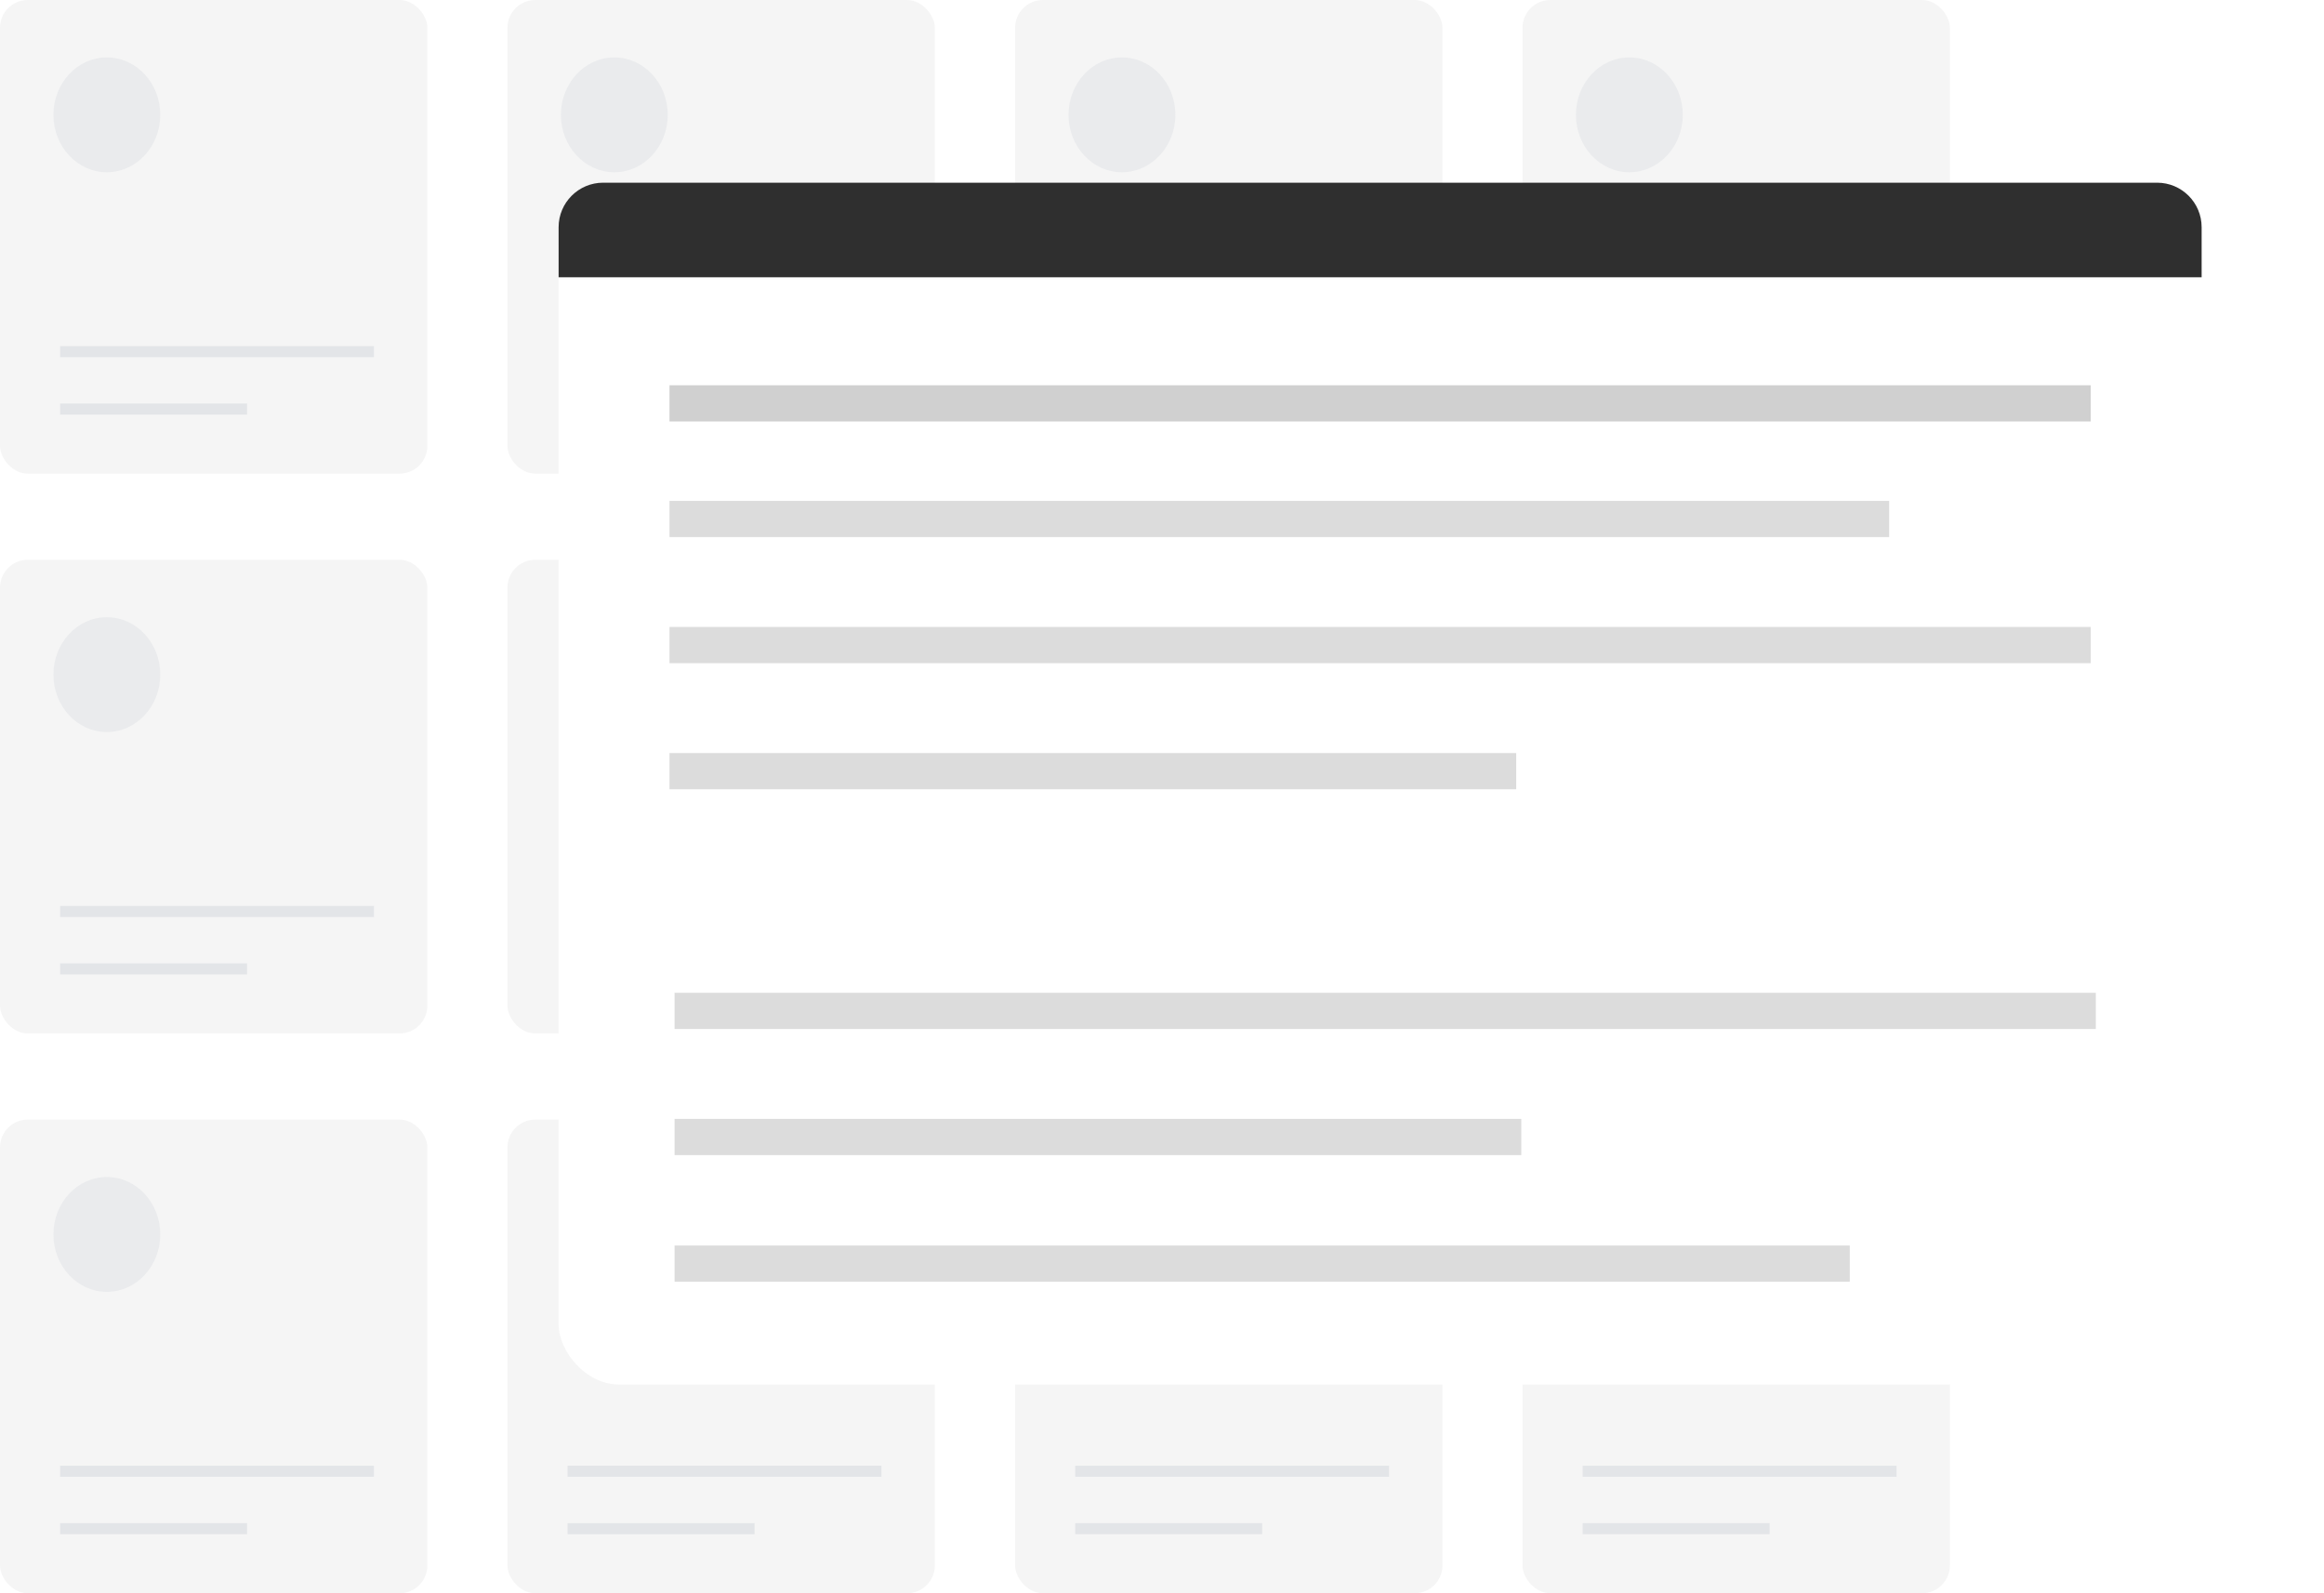 <svg width="210" height="144" viewBox="0 0 210 144" fill="none" xmlns="http://www.w3.org/2000/svg">
<rect width="210" height="143" fill="white"/>
<rect width="38.619" height="42.81" rx="2.516" fill="#F5F5F5"/>
<path d="M5.43 31.783H33.791M5.43 36.972H22.326" stroke="#E3E5E8"/>
<ellipse cx="9.655" cy="10.378" rx="4.827" ry="5.189" fill="#EAEBED"/>
<rect y="50.594" width="38.619" height="42.81" rx="2.516" fill="#F5F5F5"/>
<path d="M5.43 82.378H33.791M5.43 87.568H22.326" stroke="#E3E5E8"/>
<ellipse cx="9.655" cy="60.973" rx="4.827" ry="5.189" fill="#EAEBED"/>
<rect y="101.188" width="38.619" height="42.81" rx="2.516" fill="#F5F5F5"/>
<path d="M5.43 132.972H33.791M5.43 138.161H22.326" stroke="#E3E5E8"/>
<ellipse cx="9.655" cy="111.568" rx="4.827" ry="5.189" fill="#EAEBED"/>
<rect x="45.855" width="38.619" height="42.81" rx="2.516" fill="#F5F5F5"/>
<ellipse cx="55.511" cy="10.378" rx="4.827" ry="5.189" fill="#EAEBED"/>
<rect x="45.855" y="50.594" width="38.619" height="42.81" rx="2.516" fill="#F5F5F5"/>
<ellipse cx="55.511" cy="60.972" rx="4.827" ry="5.189" fill="#F5F5F5"/>
<rect x="45.855" y="101.189" width="38.619" height="42.81" rx="2.516" fill="#F5F5F5"/>
<path d="M51.287 132.973H79.648M51.287 138.162H68.183" stroke="#E3E5E8"/>
<ellipse cx="55.511" cy="111.567" rx="4.827" ry="5.189" fill="#F5F5F5"/>
<rect x="91.725" width="38.619" height="42.81" rx="2.516" fill="#F5F5F5"/>
<ellipse cx="101.381" cy="10.378" rx="4.827" ry="5.189" fill="#EAEBED"/>
<g filter="url(#filter0_d)">
<rect x="91.725" y="50.594" width="38.619" height="42.81" rx="2.516" fill="white"/>
<rect x="92.225" y="51.094" width="37.619" height="41.81" rx="2.016" stroke="#E3E5E8"/>
</g>
<path d="M97.156 82.378H125.517M97.156 87.567H114.052" stroke="#E3E5E8" stroke-width="1.258"/>
<ellipse cx="101.381" cy="60.972" rx="4.827" ry="5.189" fill="#E3E5E8"/>
<rect x="91.725" y="101.188" width="38.619" height="42.81" rx="2.516" fill="#F5F5F5"/>
<path d="M97.156 132.972H125.517M97.156 138.161H114.052" stroke="#E3E5E8"/>
<ellipse cx="101.381" cy="111.566" rx="4.827" ry="5.189" fill="#F5F5F5"/>
<rect x="137.576" width="38.619" height="42.81" rx="2.516" fill="#F5F5F5"/>
<ellipse cx="147.231" cy="10.378" rx="4.827" ry="5.189" fill="#EAEBED"/>
<g filter="url(#filter1_d)">
<rect x="137.576" y="50.594" width="38.619" height="42.81" rx="2.516" fill="white"/>
<rect x="138.076" y="51.094" width="37.619" height="41.81" rx="2.016" stroke="#E3E5E8"/>
</g>
<path d="M143.011 82.378H171.372M143.011 87.567H159.907" stroke="#E3E5E8"/>
<ellipse cx="147.231" cy="60.972" rx="4.827" ry="5.189" fill="#E3E5E8"/>
<rect x="137.576" y="101.188" width="38.619" height="42.81" rx="2.516" fill="#F5F5F5"/>
<path d="M143.011 132.972H171.372M143.011 138.161H159.907" stroke="#E3E5E8"/>
<ellipse cx="147.231" cy="111.566" rx="4.827" ry="5.189" fill="#F5F5F5"/>
<g filter="url(#filter2_d)">
<rect x="50.477" y="16.883" width="148.575" height="108.248" rx="5.453" fill="white"/>
</g>
<path d="M60.496 46.904H170.707" stroke="#DCDCDC" stroke-width="3.272"/>
<path d="M60.496 36.457H188.923" stroke="#D0D0D0" stroke-width="3.272"/>
<path d="M60.496 58.301H188.923M60.496 69.698H137.006" stroke="#DCDCDC" stroke-width="3.272"/>
<path d="M60.954 91.365H189.381M60.954 102.762H137.464" stroke="#DCDCDC" stroke-width="3.272"/>
<path d="M60.954 114.207H167.147" stroke="#DCDCDC" stroke-width="3.272"/>
<ellipse cx="54.254" cy="20.901" rx="1.306" ry="1.362" fill="#969696"/>
<ellipse cx="58.826" cy="20.901" rx="1.306" ry="1.362" fill="#969696"/>
<ellipse cx="63.401" cy="20.901" rx="1.306" ry="1.362" fill="#969696"/>
<path d="M50.477 20.536C50.477 18.314 52.279 16.512 54.501 16.512H194.919C197.142 16.512 198.943 18.314 198.943 20.536V25.06H50.477V20.536Z" fill="#2F2F2F"/>
<defs>
<filter id="filter0_d" x="79.146" y="38.015" width="63.777" height="67.969" filterUnits="userSpaceOnUse" color-interpolation-filters="sRGB">
<feFlood flood-opacity="0" result="BackgroundImageFix"/>
<feColorMatrix in="SourceAlpha" type="matrix" values="0 0 0 0 0 0 0 0 0 0 0 0 0 0 0 0 0 0 127 0"/>
<feOffset/>
<feGaussianBlur stdDeviation="6.29"/>
<feColorMatrix type="matrix" values="0 0 0 0 0 0 0 0 0 0 0 0 0 0 0 0 0 0 0.1 0"/>
<feBlend mode="normal" in2="BackgroundImageFix" result="effect1_dropShadow"/>
<feBlend mode="normal" in="SourceGraphic" in2="effect1_dropShadow" result="shape"/>
</filter>
<filter id="filter1_d" x="124.997" y="38.015" width="63.777" height="67.969" filterUnits="userSpaceOnUse" color-interpolation-filters="sRGB">
<feFlood flood-opacity="0" result="BackgroundImageFix"/>
<feColorMatrix in="SourceAlpha" type="matrix" values="0 0 0 0 0 0 0 0 0 0 0 0 0 0 0 0 0 0 127 0"/>
<feOffset/>
<feGaussianBlur stdDeviation="6.29"/>
<feColorMatrix type="matrix" values="0 0 0 0 0 0 0 0 0 0 0 0 0 0 0 0 0 0 0.1 0"/>
<feBlend mode="normal" in2="BackgroundImageFix" result="effect1_dropShadow"/>
<feBlend mode="normal" in="SourceGraphic" in2="effect1_dropShadow" result="shape"/>
</filter>
<filter id="filter2_d" x="39.572" y="5.977" width="170.386" height="130.059" filterUnits="userSpaceOnUse" color-interpolation-filters="sRGB">
<feFlood flood-opacity="0" result="BackgroundImageFix"/>
<feColorMatrix in="SourceAlpha" type="matrix" values="0 0 0 0 0 0 0 0 0 0 0 0 0 0 0 0 0 0 127 0"/>
<feOffset/>
<feGaussianBlur stdDeviation="5.453"/>
<feColorMatrix type="matrix" values="0 0 0 0 0 0 0 0 0 0 0 0 0 0 0 0 0 0 0.1 0"/>
<feBlend mode="normal" in2="BackgroundImageFix" result="effect1_dropShadow"/>
<feBlend mode="normal" in="SourceGraphic" in2="effect1_dropShadow" result="shape"/>
</filter>
</defs>
</svg>
